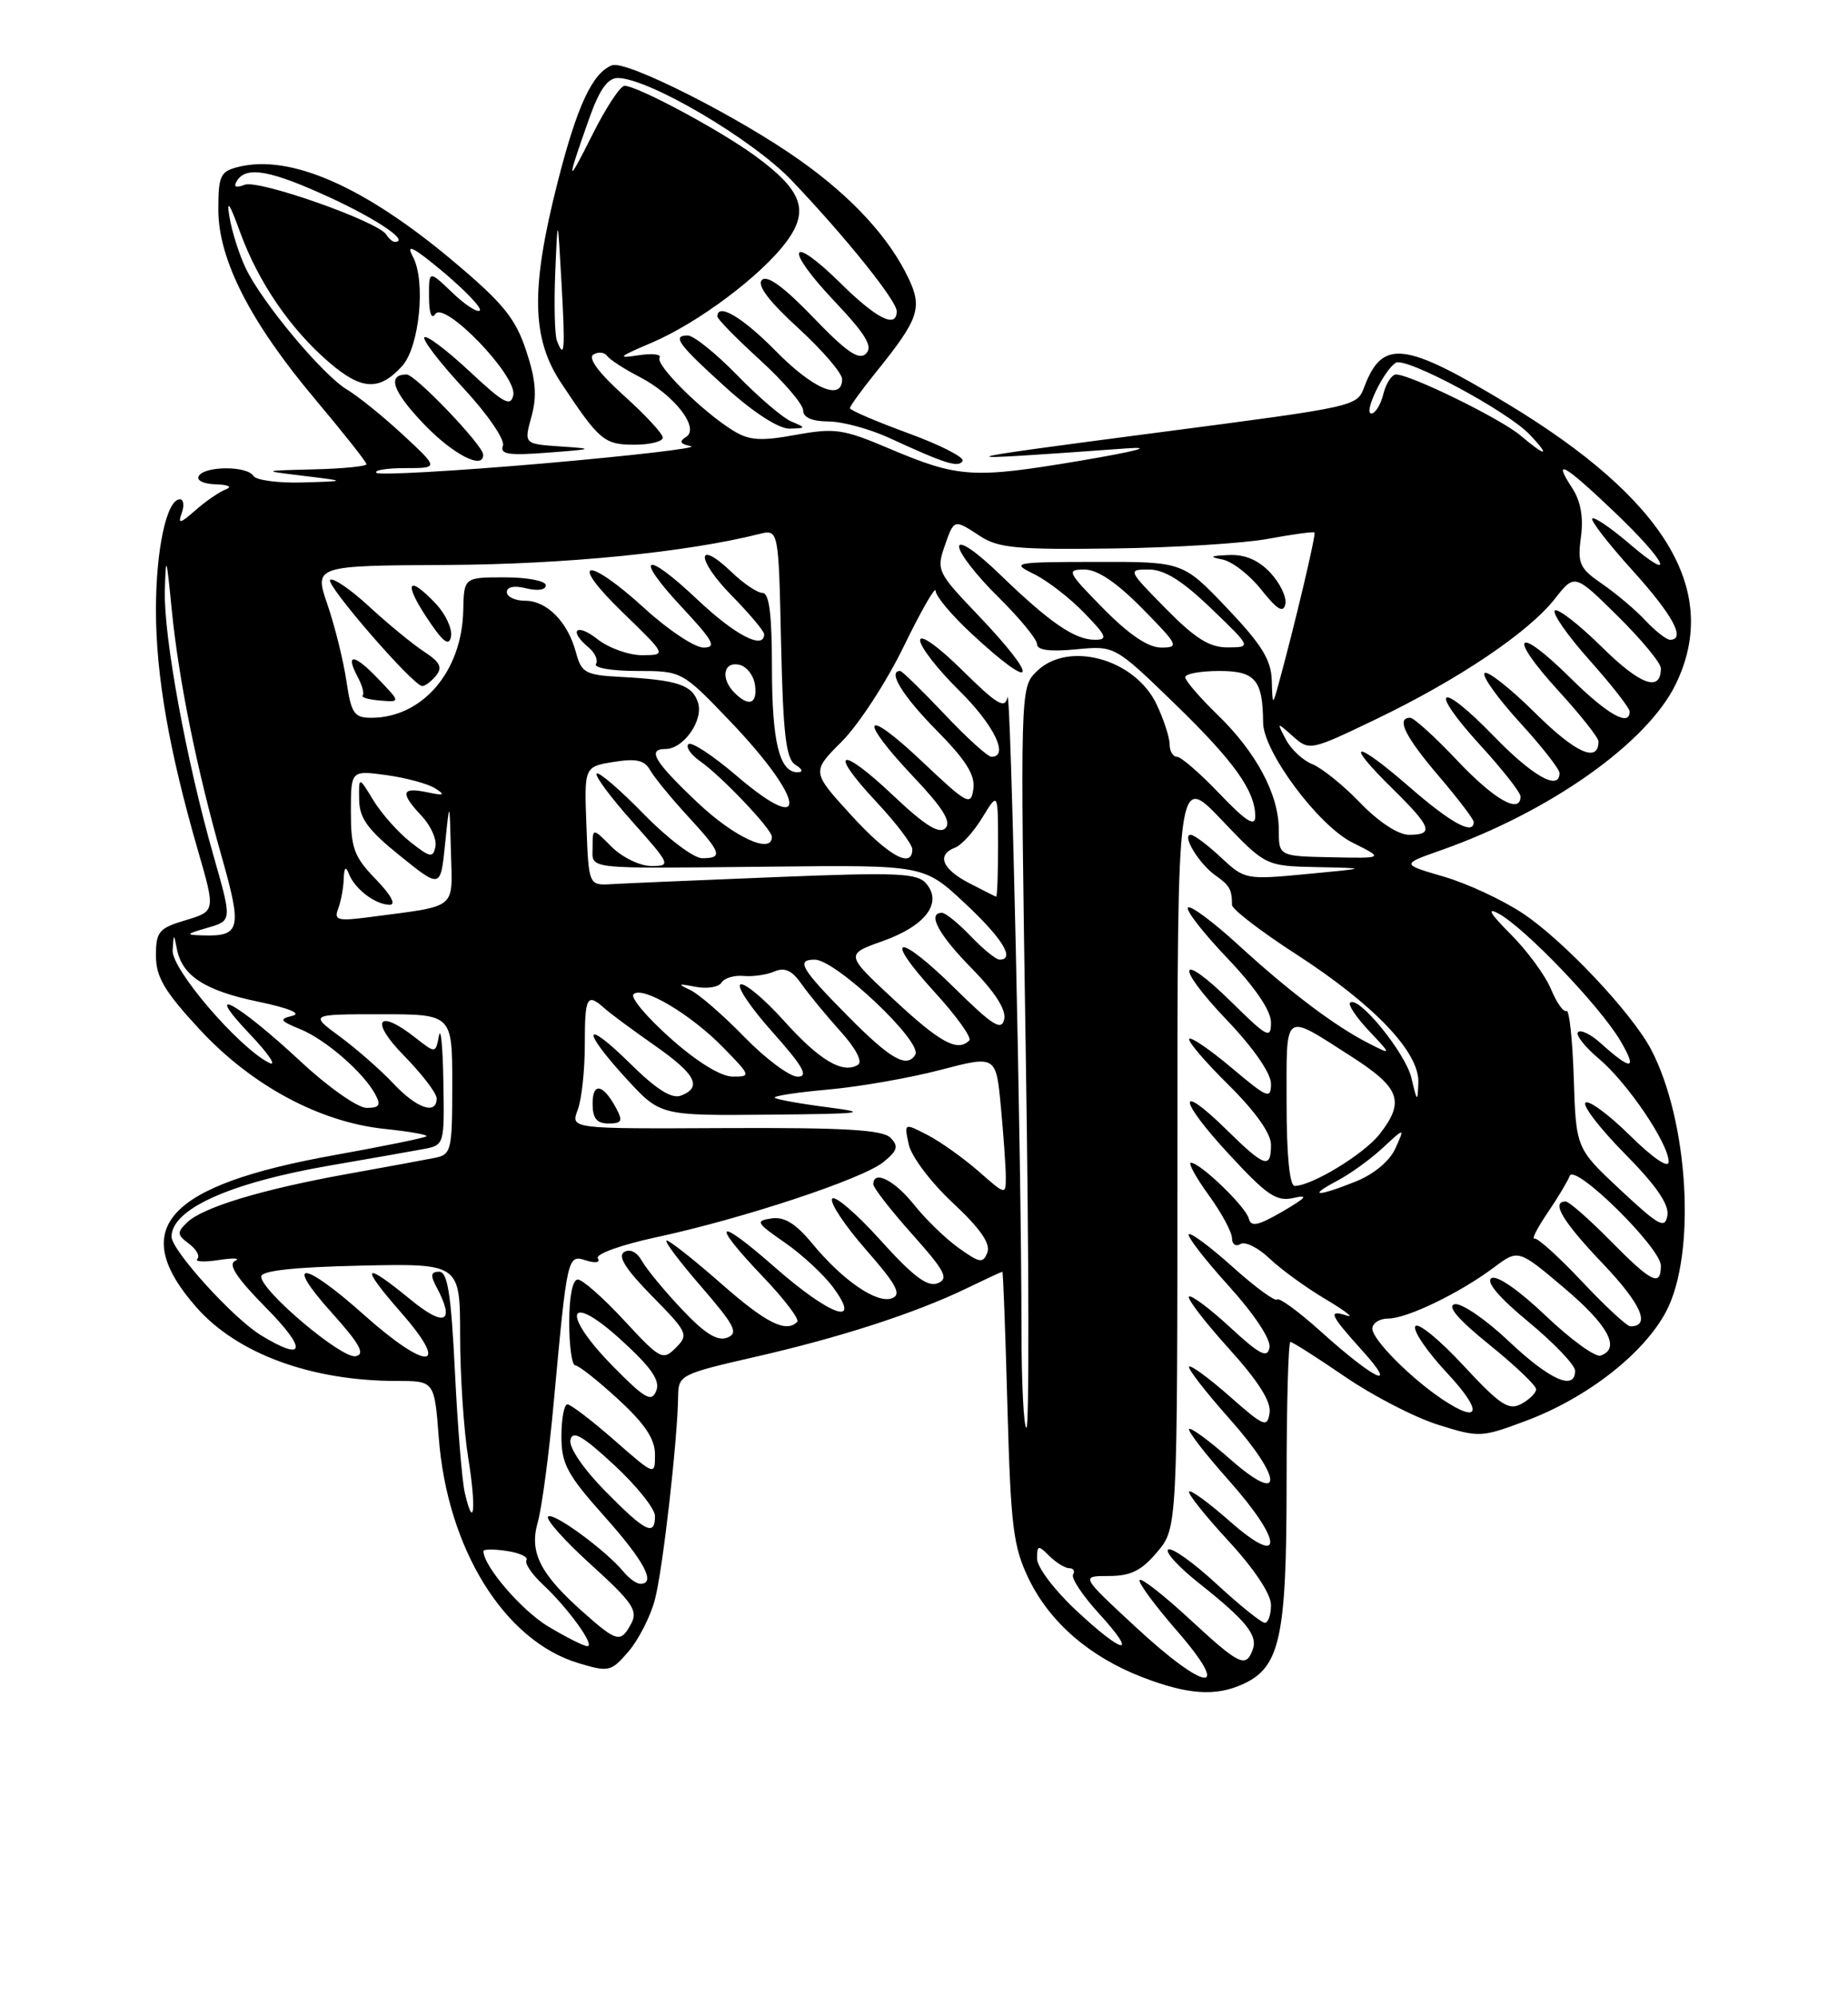 <?xml version="1.0" encoding="UTF-8" standalone="no"?>
<!DOCTYPE svg PUBLIC "-//W3C//DTD SVG 1.1//EN" "http://www.w3.org/Graphics/SVG/1.1/DTD/svg11.dtd" >
<svg xmlns="http://www.w3.org/2000/svg" xmlns:xlink="http://www.w3.org/1999/xlink" version="1.1" viewBox="0 0 237 256">
 <g >
 <path fill="currentColor"
d=" M 159.40 215.86 C 164.17 213.69 165.00 209.89 165.00 190.10 C 165.00 180.14 165.22 172.00 165.49 172.00 C 165.76 172.00 168.90 174.00 172.47 176.44 C 176.04 178.89 181.40 181.66 184.39 182.60 C 189.69 184.27 189.96 184.26 195.70 182.11 C 203.54 179.18 210.83 173.49 213.68 168.09 C 217.56 160.73 216.57 143.71 211.74 134.50 C 209.27 129.82 200.50 120.52 195.28 117.06 C 192.67 115.33 188.10 113.21 185.12 112.35 C 179.71 110.77 179.71 110.77 184.74 109.00 C 198.77 104.06 211.26 95.23 214.92 87.67 C 220.69 75.75 213.63 64.00 193.32 51.75 C 180.11 43.77 177.30 43.44 174.97 49.58 C 174.00 52.12 174.14 52.09 148.50 55.44 C 120.49 59.10 120.23 59.23 144.50 57.47 C 148.11 57.21 145.72 57.84 138.50 59.06 C 124.78 61.37 122.91 61.25 114.03 57.49 C 108.15 54.99 107.07 54.83 102.05 55.74 C 97.55 56.56 96.07 56.46 94.02 55.19 C 90.10 52.78 84.03 46.77 84.59 45.85 C 84.87 45.40 83.61 45.26 81.80 45.55 C 79.06 45.98 79.35 45.72 83.50 43.96 C 89.49 41.43 97.65 35.32 100.88 30.95 C 103.83 26.95 102.88 24.38 96.79 19.94 C 92.26 16.64 81.73 11.00 80.09 11.00 C 79.55 11.00 77.70 13.81 75.98 17.25 C 72.65 23.89 72.58 23.60 75.54 15.25 C 76.86 11.51 77.92 10.00 79.22 10.00 C 83.17 10.00 96.54 17.87 101.57 23.17 C 108.50 30.45 115.00 38.54 115.00 39.89 C 115.00 42.15 112.44 40.88 107.81 36.31 C 101.20 29.80 100.49 31.71 106.97 38.56 C 111.03 42.85 111.98 44.42 111.07 45.32 C 110.17 46.23 108.59 45.15 104.30 40.69 C 100.57 36.81 98.39 35.21 97.72 35.88 C 97.05 36.55 98.59 38.60 102.36 42.04 C 105.46 44.88 108.00 47.83 108.00 48.60 C 108.00 51.44 104.29 49.87 99.50 45.00 C 95.20 40.64 92.00 38.75 92.00 40.57 C 92.00 40.89 94.47 43.41 97.50 46.17 C 100.53 48.94 103.00 51.83 103.00 52.60 C 103.00 53.51 104.14 54.01 106.25 54.02 C 108.04 54.03 111.53 54.98 114.00 56.11 C 121.27 59.46 122.90 59.97 123.45 59.09 C 123.73 58.63 120.59 57.03 116.48 55.53 C 112.37 54.02 109.00 52.58 109.00 52.32 C 109.00 52.05 110.52 49.96 112.37 47.67 C 117.82 40.92 118.32 39.48 116.53 35.70 C 114.05 30.48 109.33 25.33 102.67 20.60 C 94.86 15.04 80.30 7.67 78.49 8.37 C 75.97 9.33 73.98 13.63 71.48 23.49 C 68.05 37.00 68.17 43.35 71.94 49.05 C 76.86 56.47 77.48 57.00 81.36 57.00 C 83.36 57.00 85.00 56.59 85.00 56.09 C 85.00 55.59 82.74 53.15 79.97 50.67 C 76.80 47.81 75.37 45.89 76.09 45.45 C 76.71 45.06 77.51 45.14 77.86 45.62 C 78.21 46.10 80.08 47.31 82.00 48.30 C 86.48 50.61 89.80 54.89 87.98 56.01 C 87.05 56.59 87.22 56.90 88.60 57.19 C 89.65 57.41 81.13 58.40 69.69 59.40 C 58.24 60.39 48.60 60.93 48.27 60.60 C 47.94 60.27 49.60 60.00 51.97 60.00 C 56.28 60.00 56.28 60.00 51.70 55.75 C 49.18 53.41 45.95 50.80 44.51 49.94 C 41.35 48.04 33.56 38.71 31.49 34.33 C 30.66 32.59 29.74 29.66 29.43 27.83 C 29.04 25.47 29.43 26.01 30.77 29.70 C 33.12 36.17 37.24 42.19 42.26 46.49 C 46.39 50.03 48.66 50.13 51.58 46.91 C 53.79 44.46 54.63 36.04 52.96 32.92 C 52.00 31.14 52.97 31.63 56.89 34.90 C 59.74 37.30 61.83 39.50 61.53 39.80 C 61.23 40.11 59.63 39.07 57.99 37.49 C 55.00 34.63 55.00 34.63 55.02 38.06 C 55.02 40.12 55.35 41.00 55.82 40.26 C 56.96 38.47 66.31 48.15 65.83 50.63 C 65.52 52.19 64.60 51.70 60.22 47.60 C 57.33 44.90 54.73 42.94 54.43 43.23 C 54.14 43.53 56.40 46.48 59.46 49.78 C 62.57 53.14 64.79 56.39 64.50 57.14 C 64.08 58.23 65.24 58.40 70.24 58.02 C 76.22 57.56 76.29 57.52 71.84 57.22 C 67.19 56.90 67.19 56.90 68.16 53.39 C 68.89 50.74 68.72 48.68 67.47 44.92 C 66.10 40.80 64.52 38.85 58.19 33.53 C 46.75 23.90 37.23 19.72 30.55 21.40 C 28.26 21.97 28.00 22.52 28.00 26.86 C 28.00 33.28 32.11 41.31 40.48 51.25 C 44.06 55.51 47.00 59.22 47.00 59.50 C 47.00 59.77 43.96 60.07 40.25 60.16 C 33.50 60.33 33.50 60.33 39.00 61.00 C 44.50 61.67 44.50 61.67 38.81 61.84 C 35.68 61.93 32.84 61.55 32.50 61.00 C 31.70 59.70 26.30 59.70 25.50 61.00 C 25.15 61.57 26.09 62.03 27.69 62.08 C 29.25 62.12 29.83 62.40 29.00 62.71 C 28.18 63.01 26.42 64.21 25.09 65.38 C 23.08 67.15 22.78 67.21 23.31 65.75 C 23.65 64.79 23.55 64.00 23.07 64.00 C 21.38 64.00 20.00 70.39 20.00 78.19 C 20.00 86.57 21.69 96.25 25.38 108.99 C 27.64 116.79 27.64 116.79 23.82 117.94 C 20.37 118.97 20.00 119.41 20.00 122.48 C 20.00 125.23 21.08 127.05 25.59 131.93 C 32.28 139.15 41.00 143.83 49.36 144.70 C 52.49 145.02 54.89 145.45 54.69 145.64 C 54.49 145.84 49.19 146.92 42.91 148.05 C 21.33 151.91 16.30 157.44 25.17 167.54 C 30.41 173.51 39.90 177.00 50.90 177.00 C 55.71 177.00 55.71 177.00 56.27 184.25 C 57.36 198.52 64.68 210.32 74.19 213.17 C 78.08 214.34 78.37 214.27 80.60 211.68 C 81.88 210.19 83.41 207.21 83.98 205.06 C 84.99 201.31 86.92 184.41 86.97 178.83 C 87.00 176.28 87.42 176.07 96.70 173.95 C 107.65 171.46 117.39 168.31 123.94 165.14 C 126.38 163.96 128.45 163.00 128.55 163.00 C 128.65 163.00 128.94 170.81 129.20 180.36 C 129.63 195.72 129.94 198.24 131.93 202.36 C 134.64 207.95 139.74 212.36 146.50 214.97 C 152.31 217.21 155.91 217.46 159.40 215.86 Z  M 61.96 58.25 C 61.90 57.02 53.26 48.00 52.15 48.00 C 49.62 48.00 50.33 50.12 54.26 54.25 C 58.02 58.22 62.07 60.32 61.96 58.25 Z  M 101.50 54.03 C 100.40 53.57 97.27 50.90 94.54 48.09 C 91.81 45.29 88.96 43.00 88.20 43.00 C 86.12 43.00 86.99 44.17 93.26 49.82 C 96.73 52.94 99.91 54.97 101.26 54.94 C 103.40 54.88 103.41 54.83 101.50 54.03 Z  M 145.55 208.45 C 138.59 202.00 138.59 202.00 142.21 202.00 C 145.02 202.00 146.40 201.31 148.41 198.92 C 151.00 195.85 151.00 195.85 151.00 147.50 C 151.00 99.15 151.00 99.15 156.65 105.07 C 162.30 111.00 162.30 111.00 168.90 111.14 C 175.50 111.28 175.50 111.28 167.58 112.03 C 159.78 112.77 159.62 112.74 156.58 109.90 C 154.89 108.31 153.15 107.01 152.71 107.00 C 151.51 107.00 153.78 110.73 155.87 112.20 C 157.70 113.48 158.00 114.01 158.00 115.99 C 158.00 116.54 161.71 119.39 166.25 122.32 C 176.25 128.80 182.04 134.87 181.90 138.75 C 181.80 141.33 181.75 141.30 181.01 138.16 C 180.25 134.95 174.17 127.50 173.14 128.53 C 172.87 128.80 173.96 130.42 175.57 132.13 C 178.50 135.24 178.50 135.24 175.50 133.71 C 171.16 131.50 165.33 127.09 158.72 121.03 C 155.53 118.12 152.67 116.00 152.35 116.32 C 152.03 116.64 154.29 119.55 157.38 122.79 C 160.97 126.55 163.00 129.54 163.00 131.05 C 163.00 133.21 162.55 132.98 158.02 128.52 C 151.07 121.68 150.53 123.61 157.38 130.79 C 160.75 134.32 163.00 137.57 163.00 138.90 C 163.00 140.93 162.56 140.75 157.99 136.90 C 155.24 134.58 152.78 132.89 152.52 133.15 C 152.26 133.41 154.51 136.05 157.52 139.02 C 160.98 142.44 163.00 145.27 163.00 146.72 C 163.00 149.88 162.20 149.62 157.31 144.81 C 150.85 138.48 151.09 140.91 157.62 147.95 C 162.51 153.24 163.71 154.05 165.92 153.54 C 167.87 153.09 167.52 153.51 164.50 155.27 C 161.37 157.09 160.43 157.30 160.16 156.20 C 159.79 154.69 153.98 149.08 152.74 149.03 C 152.33 149.01 153.34 150.87 154.99 153.15 C 156.65 155.43 158.00 157.93 158.00 158.71 C 158.00 159.48 158.49 159.82 159.08 159.45 C 159.68 159.08 161.36 159.92 162.83 161.32 C 164.30 162.72 167.53 165.06 170.00 166.52 C 172.47 167.99 173.71 168.94 172.75 168.63 C 170.24 167.82 170.53 168.48 174.75 173.16 C 179.44 178.36 176.31 176.89 169.31 170.59 C 166.54 168.10 164.05 166.28 163.78 166.56 C 163.50 166.83 160.95 164.96 158.10 162.40 C 155.25 159.84 152.72 157.95 152.46 158.20 C 152.21 158.46 154.51 161.43 157.58 164.82 C 160.88 168.47 163.01 171.69 162.81 172.73 C 162.54 174.14 161.56 173.64 157.72 170.09 C 155.10 167.68 152.74 165.92 152.48 166.19 C 152.22 166.45 154.51 169.43 157.57 172.82 C 161.36 177.00 163.04 179.65 162.82 181.09 C 162.53 183.03 162.09 182.85 157.71 178.98 C 155.07 176.66 152.73 174.94 152.50 175.16 C 152.28 175.39 154.58 178.37 157.62 181.78 C 164.62 189.64 164.68 193.12 157.71 186.98 C 155.07 184.65 152.73 182.94 152.50 183.16 C 152.28 183.39 154.58 186.37 157.62 189.78 C 164.62 197.64 164.68 201.12 157.71 194.98 C 155.07 192.65 152.73 190.94 152.50 191.17 C 152.27 191.40 154.54 194.25 157.54 197.50 C 160.85 201.08 163.00 204.32 163.00 205.71 C 163.00 206.97 162.64 208.00 162.21 208.00 C 161.77 208.00 159.00 205.77 156.04 203.04 C 153.09 200.31 150.30 198.32 149.83 198.60 C 149.36 198.89 151.12 200.82 153.74 202.90 C 159.85 207.74 161.36 209.62 160.64 211.49 C 159.75 213.81 158.95 213.42 152.56 207.52 C 149.30 204.50 146.42 202.25 146.16 202.51 C 145.90 202.77 148.04 205.69 150.91 208.99 C 158.14 217.30 154.72 216.96 145.55 208.45 Z  M 70.32 208.48 C 66.90 206.43 62.00 200.73 62.00 198.81 C 62.00 198.55 63.35 198.54 64.99 198.79 C 66.63 199.03 67.77 199.56 67.52 199.97 C 67.27 200.38 68.22 201.79 69.63 203.10 C 72.89 206.15 76.39 211.00 75.32 210.99 C 74.87 210.99 72.62 209.85 70.32 208.48 Z  M 137.96 206.36 C 135.23 203.81 133.00 200.86 133.00 199.79 C 133.00 198.03 133.14 198.00 134.57 199.43 C 135.44 200.29 136.59 201.00 137.13 201.00 C 137.67 201.00 137.89 201.37 137.62 201.81 C 137.34 202.26 138.84 204.51 140.94 206.81 C 146.08 212.43 144.13 212.14 137.96 206.36 Z  M 74.87 206.71 C 69.27 201.76 67.86 198.99 68.96 195.13 C 69.48 193.33 70.41 186.38 71.02 179.68 C 72.76 160.82 72.77 160.79 75.18 161.56 C 76.38 161.94 77.01 161.82 76.67 161.27 C 76.34 160.75 79.70 159.54 84.13 158.59 C 95.25 156.20 110.65 151.11 113.30 148.94 C 115.12 147.46 115.27 146.91 114.19 145.82 C 113.19 144.81 108.25 144.52 93.03 144.59 C 73.17 144.69 73.17 144.69 74.08 142.28 C 74.59 140.95 75.00 137.20 75.00 133.93 C 75.00 127.71 75.27 127.22 77.54 129.25 C 78.31 129.94 81.20 132.07 83.96 134.00 C 89.23 137.68 90.11 139.36 87.32 140.43 C 86.16 140.88 84.17 139.63 80.82 136.32 C 74.82 130.41 74.46 131.87 80.34 138.27 C 84.68 143.00 84.68 143.00 98.59 142.87 C 110.73 142.76 111.69 142.64 106.13 141.92 C 102.63 141.47 99.58 140.92 99.36 140.70 C 99.14 140.48 102.23 140.00 106.23 139.65 C 110.23 139.29 116.70 138.16 120.62 137.13 C 127.74 135.27 127.74 135.27 128.36 141.88 C 128.70 145.52 128.99 149.56 128.99 150.85 C 129.00 153.19 128.97 153.18 125.49 150.12 C 123.55 148.43 120.62 146.34 118.96 145.48 C 115.94 143.92 115.94 143.92 116.55 146.71 C 116.89 148.25 119.42 151.60 122.21 154.19 C 125.69 157.44 127.06 159.39 126.63 160.52 C 126.08 161.96 125.67 161.90 122.98 159.98 C 121.31 158.80 118.72 156.29 117.22 154.41 C 114.71 151.26 112.00 149.91 112.00 151.80 C 112.00 152.24 114.24 155.12 116.99 158.20 C 121.23 162.95 121.72 163.90 120.24 164.48 C 118.94 164.99 117.08 163.58 112.90 158.94 C 109.81 155.52 107.03 153.14 106.72 153.65 C 106.40 154.16 108.36 157.10 111.06 160.18 C 114.98 164.65 115.66 165.92 114.40 166.40 C 112.47 167.14 108.08 164.13 104.16 159.38 C 102.06 156.83 100.59 155.92 98.94 156.17 C 96.84 156.47 96.98 156.73 100.64 159.26 C 102.84 160.78 105.64 163.37 106.85 165.01 C 110.63 170.13 106.52 168.70 99.36 162.42 C 91.80 155.78 91.01 156.48 97.91 163.71 C 100.61 166.54 102.56 169.11 102.24 169.43 C 100.80 170.87 98.26 169.60 92.46 164.50 C 89.01 161.47 85.88 159.00 85.50 159.00 C 85.11 159.00 87.10 161.65 89.91 164.89 C 94.25 169.91 94.75 170.88 93.26 171.45 C 92.00 171.94 90.37 170.92 87.44 167.81 C 85.20 165.44 82.90 162.65 82.32 161.61 C 81.68 160.47 80.78 160.02 80.04 160.48 C 79.18 161.01 80.27 162.72 83.62 166.12 C 88.20 170.77 88.34 171.08 86.67 172.75 C 85.00 174.42 84.68 174.25 80.05 169.25 C 77.38 166.36 74.70 164.00 74.10 164.00 C 73.43 164.00 73.00 166.17 73.00 169.50 C 73.00 172.53 73.35 175.00 73.77 175.00 C 74.20 175.00 76.67 176.95 79.27 179.34 C 82.70 182.49 84.00 184.43 84.00 186.42 C 84.00 189.16 84.00 189.16 78.77 184.58 C 75.89 182.06 73.19 180.00 72.77 180.00 C 72.35 180.00 72.00 181.84 72.00 184.09 C 72.00 187.63 72.73 189.00 77.50 194.34 C 82.64 200.10 84.18 203.00 82.12 203.00 C 81.64 203.00 80.67 202.31 79.97 201.46 C 77.65 198.67 70.92 193.75 70.29 194.38 C 69.94 194.72 72.44 197.51 75.83 200.58 C 81.09 205.34 81.84 206.44 80.96 208.08 C 79.61 210.60 79.15 210.50 74.87 206.71 Z  M 79.03 142.06 C 77.36 138.94 76.00 138.66 76.00 141.44 C 76.00 143.35 76.52 144.00 78.04 144.00 C 79.74 144.00 79.90 143.69 79.03 142.06 Z  M 77.62 191.12 C 74.84 188.30 72.95 185.53 73.15 184.57 C 73.42 183.28 74.70 184.01 78.75 187.76 C 81.64 190.43 84.00 193.38 84.00 194.31 C 84.00 196.97 82.78 196.36 77.62 191.12 Z  M 59.60 191.29 C 59.25 189.76 58.68 182.76 58.34 175.75 C 57.85 165.82 57.40 163.00 56.32 163.00 C 55.26 163.00 55.17 163.45 55.96 164.93 C 58.42 169.52 57.06 170.19 52.65 166.57 C 46.51 161.54 46.09 162.13 51.45 168.25 C 57.88 175.58 54.84 175.80 46.74 168.58 C 38.85 161.54 36.32 161.34 42.54 168.25 C 46.16 172.28 46.88 173.58 45.61 173.83 C 43.83 174.18 33.50 165.47 33.50 163.62 C 33.50 162.87 37.66 162.41 46.25 162.22 C 59.00 161.94 59.00 161.94 59.01 171.22 C 59.01 176.32 59.48 183.37 60.05 186.87 C 61.10 193.33 60.79 196.42 59.60 191.29 Z  M 131.00 170.16 C 131.00 149.01 129.63 87.36 129.20 89.37 C 128.88 90.92 127.88 90.32 123.40 85.90 C 120.29 82.83 118.00 81.21 118.00 82.07 C 118.00 82.90 120.25 85.79 123.00 88.50 C 127.47 92.90 129.47 97.00 127.15 97.00 C 126.67 97.00 123.95 94.53 121.09 91.50 C 118.23 88.48 115.69 86.00 115.44 86.00 C 113.79 86.00 115.75 89.19 120.09 93.59 C 123.87 97.41 125.09 99.35 124.83 101.12 C 124.52 103.34 124.08 103.11 118.25 97.60 C 110.71 90.47 109.92 91.92 117.17 99.59 C 120.93 103.56 122.04 105.36 121.25 106.15 C 120.45 106.95 118.62 105.81 114.56 101.97 C 107.68 95.46 106.10 96.06 112.40 102.79 C 114.93 105.49 117.00 108.22 117.00 108.85 C 117.00 111.41 113.92 109.70 109.14 104.46 C 104.08 98.92 104.08 98.92 107.97 95.03 C 110.11 92.89 113.69 87.40 115.92 82.82 C 118.15 78.24 119.99 75.05 119.99 75.73 C 120.00 76.41 122.07 78.88 124.61 81.23 C 132.99 89.00 133.45 87.22 125.27 78.67 C 120.29 73.47 120.09 73.05 121.11 70.10 C 122.38 66.47 122.29 66.49 125.75 68.75 C 128.03 70.24 130.58 70.47 142.69 70.30 C 150.54 70.20 159.52 69.64 162.65 69.06 C 165.78 68.48 168.45 68.12 168.58 68.25 C 168.80 68.48 166.05 80.09 164.02 87.50 C 163.20 90.50 163.20 90.50 163.10 87.18 C 163.02 84.57 161.77 82.57 157.35 77.93 C 151.70 72.00 151.70 72.00 140.60 72.02 C 129.93 72.04 129.62 72.11 132.61 73.58 C 134.32 74.42 137.22 76.66 139.05 78.56 C 141.93 81.52 142.12 82.00 140.42 82.00 C 137.82 82.00 134.65 79.82 128.25 73.64 C 125.16 70.65 123.00 69.19 123.00 70.07 C 123.00 70.90 125.25 73.79 128.00 76.50 C 130.75 79.21 133.00 81.94 133.00 82.57 C 133.00 83.33 134.64 83.55 137.98 83.23 C 142.96 82.75 142.96 82.75 150.57 90.12 C 158.28 97.58 161.02 101.42 160.98 104.70 C 160.96 106.01 159.72 105.21 156.42 101.75 C 153.93 99.14 151.46 97.00 150.95 97.00 C 150.43 97.00 150.00 96.28 150.00 95.40 C 150.00 94.52 149.25 92.22 148.33 90.28 C 145.54 84.41 136.93 82.07 132.91 86.09 C 130.84 88.16 130.83 88.37 131.56 135.59 C 131.96 161.66 132.00 183.00 131.64 183.00 C 131.29 183.00 131.00 177.22 131.00 170.16 Z  M 162.92 73.41 C 161.39 71.78 159.65 71.04 157.58 71.14 C 155.20 71.24 155.01 71.37 156.76 71.71 C 158.01 71.95 160.26 73.69 161.76 75.59 C 163.80 78.15 164.59 78.62 164.84 77.43 C 165.03 76.54 164.16 74.74 162.92 73.41 Z  M 184.97 179.35 C 180.89 176.62 176.00 171.69 176.00 170.30 C 176.00 169.59 176.92 169.00 178.04 169.00 C 180.45 169.00 187.23 165.72 191.61 162.44 C 194.72 160.11 194.72 160.11 200.61 165.09 C 206.28 169.88 207.88 172.87 205.26 173.75 C 204.58 173.97 201.41 171.67 198.23 168.64 C 194.79 165.36 191.96 163.40 191.27 163.83 C 190.53 164.29 192.26 166.33 196.06 169.46 C 199.32 172.16 202.00 174.97 202.00 175.69 C 202.00 178.32 198.76 176.88 193.50 171.91 C 190.55 169.12 187.42 166.98 186.56 167.16 C 185.52 167.39 187.00 169.12 191.00 172.35 C 194.30 175.01 197.00 177.58 197.00 178.06 C 197.00 178.54 196.14 179.39 195.09 179.95 C 193.48 180.82 192.35 180.06 187.65 174.99 C 184.60 171.70 181.84 169.45 181.51 169.99 C 181.17 170.53 183.01 173.23 185.59 175.99 C 190.19 180.91 189.88 182.62 184.97 179.35 Z  M 78.63 175.14 C 71.86 168.26 72.74 165.43 79.68 171.77 C 83.56 175.30 84.69 176.95 84.16 178.27 C 83.57 179.77 82.74 179.31 78.63 175.14 Z  M 33.46 171.14 C 29.90 168.97 22.00 160.26 22.00 158.51 C 22.00 154.98 29.44 151.62 42.18 149.41 C 47.31 148.53 52.74 147.57 54.25 147.29 C 57.00 146.77 57.00 146.76 56.86 138.64 C 56.79 134.16 56.53 131.52 56.29 132.77 C 55.86 135.03 55.86 135.03 53.29 133.02 C 48.44 129.20 47.38 130.79 51.79 135.29 C 54.11 137.65 56.00 140.12 56.00 140.79 C 56.00 142.95 53.44 142.07 50.44 138.87 C 48.82 137.15 45.74 134.45 43.60 132.87 C 39.70 130.00 39.70 130.00 48.85 130.00 C 58.00 130.00 58.00 130.00 58.00 138.98 C 58.00 147.50 57.88 147.99 55.75 148.41 C 54.51 148.66 49.45 149.59 44.50 150.48 C 33.58 152.45 26.01 154.74 24.00 156.68 C 22.67 157.96 22.70 158.27 24.23 159.41 C 25.19 160.12 25.67 161.00 25.31 161.36 C 24.94 161.72 26.19 161.79 28.07 161.50 C 29.96 161.21 30.89 161.26 30.15 161.61 C 29.20 162.05 30.36 163.82 34.12 167.62 C 39.45 173.02 39.15 174.61 33.46 171.14 Z  M 202.90 164.27 C 199.93 161.11 197.18 158.63 196.79 158.75 C 196.40 158.87 197.15 157.39 198.47 155.45 C 199.78 153.52 201.06 151.39 201.31 150.72 C 201.93 149.05 213.00 159.94 213.00 162.22 C 213.00 164.98 211.82 164.40 206.50 159.00 C 203.79 156.25 201.22 154.00 200.79 154.00 C 198.86 154.00 200.41 156.57 205.60 162.01 C 210.49 167.15 211.74 170.00 209.09 170.00 C 208.65 170.00 205.86 167.42 202.90 164.27 Z  M 207.81 152.51 C 202.12 147.20 202.12 147.20 201.83 138.18 C 201.67 133.22 201.25 129.35 200.89 129.57 C 200.53 129.79 199.64 128.54 198.91 126.78 C 198.18 125.02 195.84 121.84 193.72 119.72 C 191.12 117.12 190.61 116.25 192.17 117.09 C 195.50 118.86 205.18 128.95 207.79 133.37 C 210.05 137.20 209.26 137.29 205.25 133.68 C 204.02 132.57 202.72 131.94 202.38 132.29 C 202.03 132.63 203.23 134.16 205.04 135.69 C 208.72 138.78 214.00 146.58 214.00 148.91 C 214.00 149.81 211.98 148.44 209.02 145.52 C 206.29 142.83 203.72 140.94 203.33 141.34 C 202.94 141.73 205.22 144.68 208.39 147.89 C 212.38 151.92 214.07 154.37 213.84 155.78 C 213.54 157.56 212.77 157.14 207.81 152.51 Z  M 171.50 151.34 C 173.15 150.47 175.77 148.58 177.33 147.13 C 180.17 144.50 180.17 144.50 178.95 147.20 C 178.21 148.83 176.20 150.50 173.84 151.45 C 168.87 153.43 167.63 153.38 171.50 151.34 Z  M 165.00 141.39 C 165.00 129.40 164.48 129.77 173.33 135.43 C 179.57 139.43 180.21 141.19 176.91 145.39 C 174.90 147.94 168.23 152.00 166.04 152.00 C 165.39 152.00 165.00 148.07 165.00 141.39 Z  M 38.62 136.11 C 30.42 128.48 25.78 125.95 32.00 132.50 C 34.48 135.11 35.59 136.77 34.48 136.21 C 30.55 134.20 21.99 124.22 22.14 121.81 C 22.27 119.61 22.29 119.60 22.69 121.65 C 23.36 125.08 26.29 126.98 33.12 128.39 C 37.04 129.21 38.73 129.90 37.50 130.20 C 35.76 130.62 35.89 130.84 38.50 131.91 C 41.74 133.23 46.59 137.43 48.12 140.25 C 48.88 141.66 48.67 142.00 47.01 142.00 C 45.88 142.00 42.10 139.35 38.62 136.11 Z  M 86.00 133.09 C 82.97 130.40 80.83 127.86 81.24 127.44 C 82.35 126.30 88.58 129.99 92.74 134.25 C 96.31 137.90 96.34 138.00 93.95 137.99 C 92.44 137.98 89.38 136.10 86.00 133.09 Z  M 95.46 132.91 C 92.73 130.10 89.60 127.39 88.50 126.88 C 86.84 126.11 86.96 126.04 89.19 126.48 C 90.67 126.77 92.17 126.53 92.53 125.94 C 92.90 125.36 94.16 124.98 95.35 125.09 C 96.53 125.20 98.32 124.95 99.31 124.52 C 100.64 123.95 101.58 124.38 102.79 126.12 C 103.71 127.43 105.95 130.15 107.77 132.17 C 109.76 134.37 110.66 136.09 110.03 136.48 C 108.08 137.68 105.11 135.92 100.56 130.86 C 98.07 128.09 95.56 125.98 94.98 126.17 C 94.40 126.37 96.23 129.11 99.05 132.26 C 103.01 136.71 103.74 138.00 102.29 138.00 C 101.27 138.00 98.19 135.71 95.46 132.91 Z  M 108.72 130.22 C 102.72 124.16 102.04 123.00 104.49 123.00 C 107.18 123.00 118.38 133.58 117.38 135.19 C 116.29 136.96 114.20 135.76 108.72 130.22 Z  M 114.68 128.16 C 108.40 122.33 108.40 122.33 113.18 120.63 C 118.65 118.69 120.89 115.78 118.82 113.29 C 117.67 111.90 115.29 111.79 99.50 112.42 C 89.60 112.82 80.15 113.22 78.50 113.32 C 75.50 113.50 75.50 113.50 75.21 105.89 C 74.92 98.27 74.92 98.27 78.69 97.66 C 81.60 97.19 82.66 97.43 83.38 98.72 C 83.90 99.64 86.05 102.26 88.16 104.56 C 92.54 109.31 92.78 110.00 90.04 110.00 C 88.97 110.00 85.59 107.45 82.55 104.33 C 79.50 101.21 76.79 98.88 76.52 99.15 C 76.25 99.42 78.31 102.19 81.10 105.32 C 86.01 110.83 86.08 111.00 83.53 111.00 C 82.08 111.00 79.81 109.90 78.45 108.55 C 76.00 106.09 76.00 106.09 76.00 108.55 C 76.00 111.50 74.46 111.33 99.00 111.08 C 118.50 110.87 118.50 110.87 123.75 115.78 C 128.57 120.28 130.24 123.00 128.19 123.00 C 127.74 123.00 126.08 121.65 124.50 120.00 C 122.92 118.35 121.26 117.00 120.81 117.00 C 118.86 117.00 120.34 119.77 124.60 124.10 C 127.59 127.14 129.05 129.41 128.79 130.63 C 128.45 132.17 127.34 131.48 122.51 126.73 C 115.09 119.41 113.08 119.74 119.85 127.15 C 122.65 130.21 124.66 133.01 124.31 133.36 C 122.81 134.86 120.59 133.66 114.68 128.16 Z  M 26.63 118.91 C 29.76 118.01 29.76 118.01 27.40 109.75 C 23.91 97.56 20.98 81.62 21.14 75.70 C 21.27 71.03 21.35 71.27 22.01 78.00 C 22.89 87.02 25.21 98.50 28.48 109.98 C 31.06 119.08 30.82 120.04 26.00 119.89 C 23.74 119.83 23.80 119.73 26.63 118.91 Z  M 43.36 116.50 C 43.71 115.59 44.04 113.86 44.08 112.67 C 44.13 111.17 44.34 110.96 44.74 112.00 C 45.50 113.94 48.10 115.93 49.95 115.97 C 50.84 115.99 50.17 114.74 48.20 112.70 C 45.41 109.83 45.00 108.72 45.00 104.07 C 45.00 98.73 45.00 98.73 49.57 99.35 C 52.09 99.70 54.90 100.46 55.82 101.05 C 57.17 101.92 56.96 102.01 54.75 101.54 C 51.46 100.85 51.29 101.62 54.09 104.60 C 55.24 105.82 56.03 107.58 55.84 108.51 C 55.54 109.99 55.17 109.93 52.64 107.93 C 51.06 106.69 48.93 104.29 47.89 102.59 C 46.01 99.50 46.01 99.50 46.06 102.50 C 46.09 104.88 47.17 106.36 51.30 109.69 C 56.50 113.88 56.50 113.88 57.08 108.19 C 57.66 102.50 57.66 102.50 57.83 109.17 C 58.02 116.68 58.81 116.04 47.61 117.52 C 43.32 118.09 42.80 117.96 43.36 116.50 Z  M 124.27 113.18 C 120.80 111.37 120.09 109.56 122.49 108.64 C 123.32 108.33 124.89 106.59 125.99 104.78 C 127.99 101.50 127.99 101.50 128.00 108.25 C 128.00 111.96 127.89 114.97 127.75 114.93 C 127.61 114.89 126.05 114.10 124.27 113.18 Z  M 164.00 106.33 C 164.00 101.82 161.10 96.40 156.08 91.55 C 153.84 89.37 152.00 87.24 152.00 86.80 C 152.00 86.36 153.97 86.00 156.38 86.00 C 160.98 86.00 161.95 87.14 161.99 92.61 C 162.01 96.35 169.08 105.83 173.47 108.01 C 177.50 110.02 177.50 110.02 170.75 109.88 C 164.00 109.74 164.00 109.74 164.00 106.33 Z  M 89.44 102.85 C 83.91 97.62 82.94 96.00 85.35 96.00 C 87.66 96.00 90.24 92.33 89.52 90.07 C 88.80 87.78 86.89 87.15 79.57 86.76 C 75.07 86.52 74.57 86.24 73.87 83.64 C 72.83 79.73 70.15 77.00 67.35 77.00 C 66.06 77.00 65.00 76.50 65.00 75.89 C 65.00 75.21 65.96 75.02 67.50 75.41 C 68.94 75.77 70.00 75.61 70.00 75.02 C 70.00 74.46 67.65 74.00 64.75 74.00 C 59.50 74.00 59.50 74.00 59.41 78.25 C 59.24 86.09 54.16 92.00 47.61 92.00 C 45.41 92.00 45.04 91.45 44.42 87.25 C 44.03 84.64 42.94 80.25 42.00 77.50 C 40.28 72.50 40.28 72.50 57.39 72.41 C 72.53 72.33 88.01 70.79 97.35 68.45 C 99.85 67.82 99.85 67.82 100.17 82.45 C 100.43 94.11 100.80 97.27 102.00 98.02 C 102.94 98.61 103.04 98.98 102.29 98.98 C 99.96 99.01 99.00 95.08 99.00 85.57 C 99.00 78.81 98.65 76.00 97.80 76.00 C 97.15 76.00 95.35 74.80 93.82 73.32 C 89.26 68.96 89.25 71.66 93.81 76.31 C 96.12 78.66 98.00 80.90 98.00 81.29 C 98.00 83.35 94.26 81.41 89.43 76.84 C 82.58 70.36 81.20 71.16 87.54 77.93 C 91.50 82.18 91.94 83.00 90.22 83.00 C 89.09 83.00 85.70 80.75 82.69 78.00 C 75.22 71.18 72.73 71.60 79.84 78.48 C 85.50 83.96 85.50 83.96 82.38 83.98 C 80.67 83.99 78.08 83.07 76.63 81.93 C 73.92 79.79 72.84 80.79 75.49 82.99 C 76.31 83.67 76.73 84.63 76.43 85.11 C 76.13 85.60 78.49 86.00 81.67 86.00 C 87.46 86.00 87.46 86.00 93.66 92.47 C 103.28 102.54 103.90 107.48 94.52 99.48 C 91.46 96.86 88.65 95.01 88.29 95.38 C 87.92 95.75 88.59 96.73 89.78 97.56 C 92.55 99.50 98.98 106.27 98.99 107.25 C 99.02 109.56 94.17 107.33 89.44 102.85 Z  M 48.51 87.02 C 45.41 83.77 44.22 83.67 45.88 86.78 C 46.46 87.86 46.74 88.92 46.51 89.15 C 46.28 89.38 47.28 89.67 48.74 89.79 C 51.38 90.01 51.38 90.01 48.51 87.02 Z  M 55.90 86.63 C 56.79 85.55 56.46 84.88 54.35 83.50 C 52.88 82.53 49.71 79.93 47.32 77.72 C 44.92 75.51 42.68 73.99 42.34 74.33 C 41.74 74.93 52.88 87.79 54.13 87.93 C 54.47 87.97 55.27 87.38 55.90 86.63 Z  M 55.92 77.41 C 52.35 73.62 51.70 74.59 54.74 79.18 C 56.81 82.31 57.59 82.91 57.84 81.59 C 58.03 80.62 57.16 78.74 55.92 77.41 Z  M 174.45 102.91 C 172.28 100.65 169.51 98.43 168.31 97.95 C 167.11 97.48 165.58 96.06 164.92 94.80 C 163.72 92.52 163.72 92.51 165.83 94.39 C 167.93 96.25 168.06 96.22 176.43 92.20 C 186.98 87.14 196.02 81.06 199.38 76.78 C 201.94 73.51 201.94 73.51 207.47 78.97 C 210.51 81.97 213.00 84.98 213.00 85.66 C 213.00 88.76 210.37 87.81 205.43 82.93 C 202.47 80.01 199.76 77.91 199.40 78.26 C 199.05 78.62 201.06 81.49 203.88 84.65 C 206.70 87.81 209.00 90.76 209.00 91.20 C 209.00 93.21 206.13 91.58 201.31 86.81 C 194.40 79.99 193.28 81.34 199.87 88.55 C 202.69 91.63 205.00 94.55 205.00 95.02 C 205.00 97.83 202.09 96.54 196.93 91.43 C 193.70 88.23 190.76 85.91 190.39 86.27 C 190.03 86.63 192.05 89.46 194.87 92.55 C 197.69 95.63 200.00 98.57 200.00 99.08 C 200.00 101.44 196.56 99.50 191.54 94.32 C 184.49 87.05 183.06 88.10 189.87 95.55 C 192.69 98.63 195.00 101.57 195.00 102.08 C 195.00 104.41 191.66 102.52 186.91 97.50 C 184.05 94.47 181.33 92.00 180.85 92.00 C 179.01 92.00 180.19 94.40 184.50 99.45 C 186.97 102.35 189.00 105.00 189.00 105.36 C 189.00 107.09 186.10 105.52 180.78 100.89 C 173.72 94.75 172.23 94.84 178.52 101.02 C 183.60 106.01 183.96 107.00 180.70 107.00 C 179.32 107.00 176.82 105.36 174.45 102.91 Z  M 94.20 88.80 C 92.41 87.01 92.74 84.80 94.75 85.19 C 95.71 85.37 96.64 86.53 96.82 87.76 C 97.17 90.22 96.06 90.66 94.20 88.80 Z  M 141.50 78.00 C 136.88 73.31 136.73 73.00 139.08 73.00 C 140.75 73.00 143.20 74.65 146.50 78.00 C 151.12 82.69 151.27 83.00 148.92 83.00 C 147.25 83.00 144.80 81.35 141.50 78.00 Z  M 149.50 78.00 C 144.62 73.04 144.60 73.00 147.36 73.00 C 149.34 73.00 151.64 74.44 155.32 77.98 C 160.50 82.96 160.50 82.96 157.46 82.98 C 155.13 83.00 153.29 81.85 149.50 78.00 Z  M 211.02 79.53 C 209.75 78.17 207.25 76.06 205.47 74.84 C 202.57 72.85 202.29 72.24 202.75 68.83 C 203.09 66.28 202.72 64.22 201.61 62.52 C 199.03 58.59 200.64 59.51 207.07 65.65 C 213.84 72.10 215.11 74.96 208.83 69.58 C 206.53 67.62 204.45 66.21 204.20 66.46 C 203.96 66.71 206.28 69.71 209.38 73.13 C 214.54 78.84 216.25 82.00 214.17 82.00 C 213.72 82.00 212.30 80.89 211.02 79.53 Z  M 195.00 55.82 C 192.47 53.67 180.88 48.00 179.04 48.00 C 178.49 48.00 177.76 49.12 177.41 50.50 C 177.07 51.88 176.37 53.00 175.87 53.00 C 174.80 53.00 177.49 47.43 179.00 46.50 C 180.29 45.70 193.40 52.73 196.22 55.74 C 198.88 58.56 198.29 58.60 195.00 55.82 Z  M 71.42 43.66 C 71.14 42.92 71.04 38.98 71.21 34.91 C 71.52 27.50 71.52 27.50 72.01 36.25 C 72.50 44.97 72.40 46.21 71.42 43.66 Z  M 49.54 30.07 C 48.50 28.39 33.18 22.99 31.39 23.68 C 30.22 24.13 29.90 23.96 30.39 23.17 C 31.59 21.24 34.74 21.82 42.43 25.37 C 48.52 28.19 52.62 31.00 50.62 31.00 C 50.34 31.00 49.86 30.58 49.54 30.07 Z "/>
</g>
</svg>